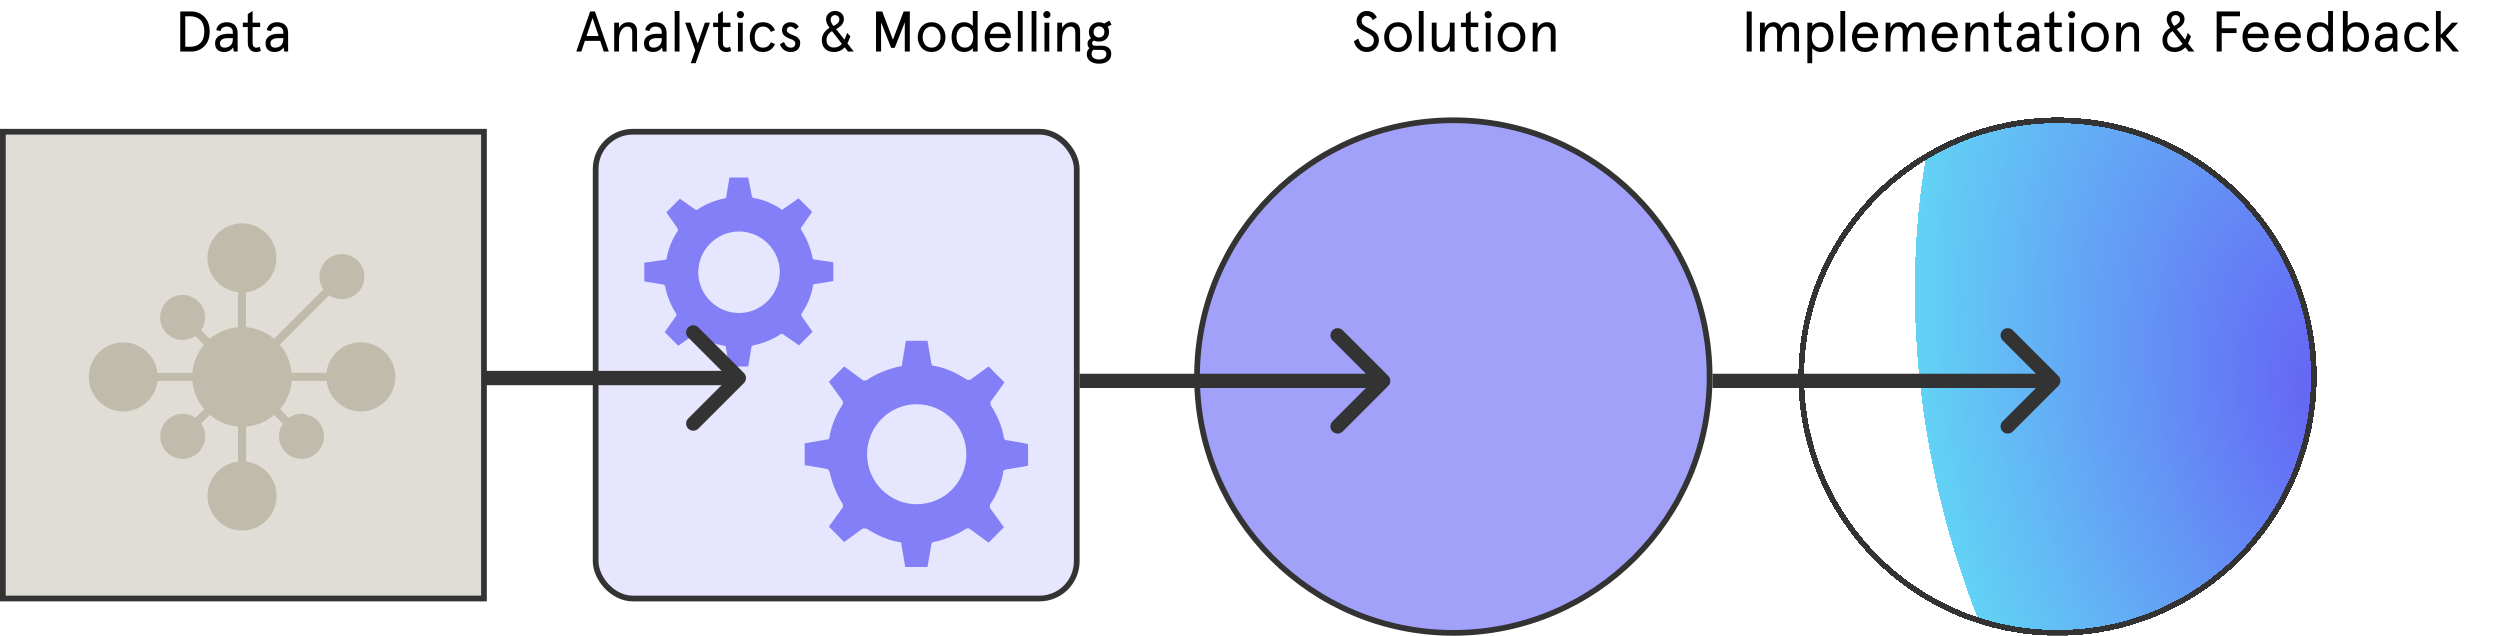 <svg width="873" height="222" viewBox="0 0 873 222" fill="none" xmlns="http://www.w3.org/2000/svg">
<rect x="208" y="46" width="168" height="163" rx="13" fill="#E7E6FF" stroke="#333333" stroke-width="2"/>
<g filter="url(#filter0_d_53_135)">
<circle cx="719.5" cy="131.5" r="90.5" fill="url(#paint0_radial_53_135)" shape-rendering="crispEdges"/>
<circle cx="719.5" cy="131.5" r="89.5" stroke="#333333" stroke-width="2" shape-rendering="crispEdges"/>
</g>
<path d="M62.94 18V4H66.78C68.593 4 70.12 4.627 71.36 5.88C72.6 7.12 73.22 8.827 73.22 11C73.22 13.16 72.6 14.873 71.36 16.14C70.12 17.38 68.593 18 66.78 18H62.94ZM66.48 5.68H64.7V16.32H66.48C67.147 16.32 67.76 16.227 68.32 16.04C68.893 15.84 69.407 15.54 69.86 15.14C70.327 14.74 70.687 14.187 70.94 13.48C71.207 12.773 71.34 11.947 71.34 11C71.34 10.053 71.207 9.227 70.94 8.52C70.687 7.813 70.327 7.26 69.86 6.86C69.407 6.46 68.893 6.167 68.32 5.98C67.76 5.78 67.147 5.68 66.48 5.68ZM76.824 15.1C76.824 15.58 76.964 15.96 77.244 16.24C77.537 16.507 77.95 16.64 78.484 16.64C79.257 16.64 79.917 16.393 80.464 15.9C81.024 15.407 81.304 14.627 81.304 13.56V13.32H79.504C78.65 13.32 77.99 13.473 77.524 13.78C77.057 14.087 76.824 14.527 76.824 15.1ZM82.984 11.56V18H81.664L81.384 16.58C80.65 17.633 79.597 18.16 78.224 18.16C77.277 18.16 76.517 17.9 75.944 17.38C75.384 16.86 75.104 16.1 75.104 15.1C75.104 14.047 75.504 13.233 76.304 12.66C77.117 12.087 78.237 11.8 79.664 11.8H81.304V11.36C81.304 9.973 80.57 9.28 79.104 9.28C78.57 9.28 78.11 9.42 77.724 9.7C77.35 9.98 77.11 10.367 77.004 10.86L75.524 10.52C75.657 9.68 76.044 9.013 76.684 8.52C77.337 8.013 78.144 7.76 79.104 7.76C80.304 7.76 81.25 8.08 81.944 8.72C82.637 9.36 82.984 10.307 82.984 11.56ZM86.531 9.44H84.791V7.92H86.531V4.9L88.211 3.84V7.92H90.851V9.44H88.211V14.98C88.211 15.513 88.325 15.927 88.551 16.22C88.791 16.5 89.125 16.64 89.551 16.64C90.005 16.64 90.385 16.533 90.691 16.32L91.091 17.78C90.665 18.033 90.118 18.16 89.451 18.16C88.545 18.16 87.831 17.873 87.311 17.3C86.791 16.727 86.531 15.907 86.531 14.84V9.44ZM94.451 15.1C94.451 15.58 94.591 15.96 94.871 16.24C95.164 16.507 95.578 16.64 96.111 16.64C96.884 16.64 97.544 16.393 98.091 15.9C98.651 15.407 98.931 14.627 98.931 13.56V13.32H97.131C96.278 13.32 95.618 13.473 95.151 13.78C94.684 14.087 94.451 14.527 94.451 15.1ZM100.611 11.56V18H99.291L99.011 16.58C98.278 17.633 97.224 18.16 95.851 18.16C94.904 18.16 94.144 17.9 93.571 17.38C93.011 16.86 92.731 16.1 92.731 15.1C92.731 14.047 93.131 13.233 93.931 12.66C94.744 12.087 95.864 11.8 97.291 11.8H98.931V11.36C98.931 9.973 98.198 9.28 96.731 9.28C96.198 9.28 95.738 9.42 95.351 9.7C94.978 9.98 94.738 10.367 94.631 10.86L93.151 10.52C93.284 9.68 93.671 9.013 94.311 8.52C94.964 8.013 95.771 7.76 96.731 7.76C97.931 7.76 98.878 8.08 99.571 8.72C100.264 9.36 100.611 10.307 100.611 11.56Z" fill="black"/>
<path d="M201.24 18L206.08 4H207.76L212.6 18H210.84L209.6 14.26H204.24L203 18H201.24ZM209.04 12.58L206.92 6.28L204.8 12.58H209.04ZM222.456 10.9V18H220.776V11.34C220.776 9.967 220.196 9.28 219.036 9.28C218.263 9.28 217.583 9.693 216.996 10.52C216.436 11.347 216.156 12.433 216.156 13.78V18H214.476V7.92H216.156V9.78C216.916 8.433 218.029 7.76 219.496 7.76C220.416 7.76 221.136 8.033 221.656 8.58C222.189 9.127 222.456 9.9 222.456 10.9ZM226.604 15.1C226.604 15.58 226.744 15.96 227.024 16.24C227.317 16.507 227.731 16.64 228.264 16.64C229.037 16.64 229.697 16.393 230.244 15.9C230.804 15.407 231.084 14.627 231.084 13.56V13.32H229.284C228.431 13.32 227.771 13.473 227.304 13.78C226.837 14.087 226.604 14.527 226.604 15.1ZM232.764 11.56V18H231.444L231.164 16.58C230.431 17.633 229.377 18.16 228.004 18.16C227.057 18.16 226.297 17.9 225.724 17.38C225.164 16.86 224.884 16.1 224.884 15.1C224.884 14.047 225.284 13.233 226.084 12.66C226.897 12.087 228.017 11.8 229.444 11.8H231.084V11.36C231.084 9.973 230.351 9.28 228.884 9.28C228.351 9.28 227.891 9.42 227.504 9.7C227.131 9.98 226.891 10.367 226.784 10.86L225.304 10.52C225.437 9.68 225.824 9.013 226.464 8.52C227.117 8.013 227.924 7.76 228.884 7.76C230.084 7.76 231.031 8.08 231.724 8.72C232.417 9.36 232.764 10.307 232.764 11.56ZM235.598 18V3.84H237.278V18H235.598ZM243.65 15.2L246.15 7.92H247.91L242.91 22.08H241.19L242.79 17.58L239.25 7.92H241.09L243.65 15.2ZM250.756 9.44H249.016V7.92H250.756V4.9L252.436 3.84V7.92H255.076V9.44H252.436V14.98C252.436 15.513 252.549 15.927 252.776 16.22C253.016 16.5 253.349 16.64 253.776 16.64C254.229 16.64 254.609 16.533 254.916 16.32L255.316 17.78C254.889 18.033 254.342 18.16 253.676 18.16C252.769 18.16 252.056 17.873 251.536 17.3C251.016 16.727 250.756 15.907 250.756 14.84V9.44ZM257.695 18V7.92H259.375V18H257.695ZM257.275 5.12C257.275 4.76 257.395 4.46 257.635 4.22C257.875 3.967 258.175 3.84 258.535 3.84C258.895 3.84 259.195 3.967 259.435 4.22C259.675 4.46 259.795 4.76 259.795 5.12C259.795 5.467 259.675 5.76 259.435 6C259.195 6.24 258.895 6.36 258.535 6.36C258.175 6.36 257.875 6.24 257.635 6C257.395 5.76 257.275 5.467 257.275 5.12ZM269.172 14.78L270.632 15.38C269.819 17.233 268.412 18.16 266.412 18.16C264.946 18.16 263.812 17.66 263.012 16.66C262.226 15.633 261.832 14.4 261.832 12.96C261.832 11.52 262.226 10.293 263.012 9.28C263.812 8.267 264.946 7.76 266.412 7.76C268.412 7.76 269.819 8.687 270.632 10.54L269.172 11.14C268.626 9.9 267.706 9.28 266.412 9.28C265.506 9.28 264.799 9.62 264.292 10.3C263.799 10.967 263.552 11.853 263.552 12.96C263.552 14.067 263.799 14.96 264.292 15.64C264.799 16.307 265.506 16.64 266.412 16.64C267.706 16.64 268.626 16.02 269.172 14.78ZM276.034 7.76C277.261 7.76 278.234 8.273 278.954 9.3L277.814 10.28C277.187 9.613 276.574 9.28 275.974 9.28C275.614 9.28 275.321 9.4 275.094 9.64C274.867 9.867 274.754 10.173 274.754 10.56C274.754 10.88 274.914 11.167 275.234 11.42C275.554 11.66 275.941 11.873 276.394 12.06C276.861 12.233 277.321 12.427 277.774 12.64C278.241 12.853 278.634 13.16 278.954 13.56C279.274 13.947 279.434 14.413 279.434 14.96C279.434 15.96 279.134 16.747 278.534 17.32C277.934 17.88 277.121 18.16 276.094 18.16C275.187 18.16 274.407 17.913 273.754 17.42C273.114 16.913 272.641 16.253 272.334 15.44L273.754 14.66C274.287 15.98 275.067 16.64 276.094 16.64C277.174 16.64 277.714 16.113 277.714 15.06C277.714 14.473 277.167 13.987 276.074 13.6C275.714 13.467 275.434 13.36 275.234 13.28C275.034 13.187 274.774 13.047 274.454 12.86C274.147 12.673 273.907 12.487 273.734 12.3C273.561 12.113 273.407 11.867 273.274 11.56C273.141 11.253 273.074 10.913 273.074 10.54C273.074 9.727 273.347 9.06 273.894 8.54C274.441 8.02 275.154 7.76 276.034 7.76ZM291.204 18.16C289.911 18.16 288.884 17.787 288.124 17.04C287.364 16.293 286.984 15.28 286.984 14C286.984 13.04 287.244 12.187 287.764 11.44C288.324 10.68 288.964 10.113 289.684 9.74C288.871 8.647 288.464 7.673 288.464 6.82C288.464 5.953 288.758 5.24 289.344 4.68C289.944 4.12 290.684 3.84 291.564 3.84C292.511 3.84 293.264 4.107 293.824 4.64C294.398 5.16 294.684 5.827 294.684 6.64C294.684 7.2 294.518 7.767 294.184 8.34C293.811 8.967 293.071 9.573 291.964 10.16L294.884 13.86C295.164 13.287 295.478 12.493 295.824 11.48L296.944 12.7C296.584 13.7 296.238 14.52 295.904 15.16L298.144 18H296.124L294.944 16.52C293.984 17.613 292.738 18.16 291.204 18.16ZM291.204 16.6C292.351 16.6 293.278 16.167 293.984 15.3L290.544 10.88C289.264 11.6 288.624 12.653 288.624 14.04C288.624 14.827 288.864 15.453 289.344 15.92C289.838 16.373 290.458 16.6 291.204 16.6ZM290.064 6.9C290.064 7.5 290.391 8.227 291.044 9.08C291.751 8.733 292.271 8.38 292.604 8.02C292.938 7.66 293.104 7.233 293.104 6.74C293.104 6.327 292.958 5.98 292.664 5.7C292.371 5.42 292.004 5.28 291.564 5.28C291.124 5.28 290.764 5.433 290.484 5.74C290.204 6.033 290.064 6.42 290.064 6.9ZM305.911 18V4H308.071L311.811 13.86L315.551 4H317.711V18H315.951V7.8L312.431 16.72H311.191L307.671 7.8V18H305.911ZM321.796 16.64C320.916 15.627 320.476 14.4 320.476 12.96C320.476 11.547 320.916 10.327 321.796 9.3C322.703 8.273 323.876 7.76 325.316 7.76C326.769 7.76 327.936 8.273 328.816 9.3C329.709 10.313 330.156 11.533 330.156 12.96C330.156 14.4 329.709 15.627 328.816 16.64C327.936 17.653 326.769 18.16 325.316 18.16C323.863 18.16 322.689 17.653 321.796 16.64ZM323.016 10.38C322.469 11.113 322.196 11.973 322.196 12.96C322.196 13.947 322.469 14.813 323.016 15.56C323.576 16.28 324.343 16.64 325.316 16.64C326.303 16.64 327.063 16.28 327.596 15.56C328.156 14.813 328.436 13.947 328.436 12.96C328.436 11.96 328.156 11.1 327.596 10.38C327.063 9.647 326.303 9.28 325.316 9.28C324.343 9.28 323.576 9.647 323.016 10.38ZM336.768 7.76C337.381 7.76 337.974 7.907 338.548 8.2C339.148 8.507 339.534 8.813 339.708 9.12V3.84H341.388V18H339.708V16.76C339.454 17.16 339.048 17.493 338.488 17.76C337.928 18.027 337.354 18.16 336.768 18.16C335.354 18.16 334.254 17.693 333.468 16.76C332.681 15.813 332.288 14.547 332.288 12.96C332.288 11.373 332.681 10.113 333.468 9.18C334.254 8.233 335.354 7.76 336.768 7.76ZM336.928 16.64C337.821 16.64 338.528 16.307 339.048 15.64C339.581 14.96 339.848 14.067 339.848 12.96C339.848 11.853 339.581 10.967 339.048 10.3C338.528 9.62 337.821 9.28 336.928 9.28C336.048 9.28 335.341 9.62 334.808 10.3C334.274 10.98 334.008 11.867 334.008 12.96C334.008 14.053 334.274 14.94 334.808 15.62C335.341 16.3 336.048 16.64 336.928 16.64ZM352.966 12.54V13.32H345.566C345.619 14.333 345.892 15.14 346.386 15.74C346.879 16.34 347.552 16.64 348.406 16.64C349.099 16.64 349.666 16.487 350.106 16.18C350.546 15.873 350.912 15.387 351.206 14.72L352.686 15.36C352.219 16.347 351.646 17.06 350.966 17.5C350.299 17.94 349.446 18.16 348.406 18.16C346.952 18.16 345.826 17.66 345.026 16.66C344.239 15.633 343.846 14.4 343.846 12.96C343.846 11.52 344.239 10.293 345.026 9.28C345.826 8.267 346.952 7.76 348.406 7.76C349.832 7.76 350.946 8.227 351.746 9.16C352.559 10.067 352.966 11.193 352.966 12.54ZM348.406 9.28C347.672 9.28 347.072 9.507 346.606 9.96C346.139 10.4 345.826 11.013 345.666 11.8H351.206C351.046 11.013 350.726 10.4 350.246 9.96C349.766 9.507 349.152 9.28 348.406 9.28ZM355.44 18V3.84H357.12V18H355.44ZM360.24 18V3.84H361.92V18H360.24ZM364.729 18V7.92H366.409V18H364.729ZM364.309 5.12C364.309 4.76 364.429 4.46 364.669 4.22C364.909 3.967 365.209 3.84 365.569 3.84C365.929 3.84 366.229 3.967 366.469 4.22C366.709 4.46 366.829 4.76 366.829 5.12C366.829 5.467 366.709 5.76 366.469 6C366.229 6.24 365.929 6.36 365.569 6.36C365.209 6.36 364.909 6.24 364.669 6C364.429 5.76 364.309 5.467 364.309 5.12ZM377.176 10.9V18H375.496V11.34C375.496 9.967 374.916 9.28 373.756 9.28C372.983 9.28 372.303 9.693 371.716 10.52C371.156 11.347 370.876 12.433 370.876 13.78V18H369.196V7.92H370.876V9.78C371.636 8.433 372.75 7.76 374.216 7.76C375.136 7.76 375.856 8.033 376.376 8.58C376.91 9.127 377.176 9.9 377.176 10.9ZM380.245 11.16C380.245 10.16 380.579 9.347 381.245 8.72C381.912 8.093 382.752 7.78 383.765 7.78C384.432 7.78 385.039 7.927 385.585 8.22L387.385 7.2L388.145 8.58L386.785 9.34C387.119 9.847 387.285 10.453 387.285 11.16C387.285 12.173 386.952 12.993 386.285 13.62C385.619 14.22 384.779 14.52 383.765 14.52C383.099 14.52 382.519 14.4 382.025 14.16C381.585 14.373 381.365 14.7 381.365 15.14C381.365 15.7 381.745 15.98 382.505 15.98H384.885C385.859 15.98 386.625 16.227 387.185 16.72C387.759 17.2 388.045 17.88 388.045 18.76C388.045 19.893 387.659 20.753 386.885 21.34C386.112 21.94 385.079 22.24 383.785 22.24C382.479 22.24 381.439 21.94 380.665 21.34C379.892 20.753 379.505 19.947 379.505 18.92C379.505 18.067 379.819 17.367 380.445 16.82C379.992 16.447 379.765 15.913 379.765 15.22C379.765 14.393 380.172 13.773 380.985 13.36C380.492 12.773 380.245 12.04 380.245 11.16ZM384.625 17.42H382.585C382.492 17.42 382.245 17.407 381.845 17.38C381.405 17.727 381.185 18.22 381.185 18.86C381.185 19.447 381.412 19.907 381.865 20.24C382.319 20.587 382.959 20.76 383.785 20.76C384.612 20.76 385.239 20.593 385.665 20.26C386.105 19.927 386.325 19.48 386.325 18.92C386.325 17.92 385.759 17.42 384.625 17.42ZM382.425 9.74C382.065 10.073 381.885 10.547 381.885 11.16C381.885 11.773 382.065 12.247 382.425 12.58C382.785 12.913 383.232 13.08 383.765 13.08C384.299 13.08 384.745 12.913 385.105 12.58C385.465 12.247 385.645 11.773 385.645 11.16C385.645 10.547 385.465 10.073 385.105 9.74C384.745 9.393 384.299 9.22 383.765 9.22C383.232 9.22 382.785 9.393 382.425 9.74Z" fill="black"/>
<path d="M480.8 6.08L479.38 7C479.073 6.453 478.747 6.073 478.4 5.86C478.067 5.633 477.653 5.52 477.16 5.52C476.68 5.52 476.28 5.693 475.96 6.04C475.64 6.373 475.48 6.78 475.48 7.26C475.48 7.913 475.753 8.453 476.3 8.88C476.687 9.147 476.953 9.32 477.1 9.4L478.18 9.96C478.94 10.347 479.553 10.713 480.02 11.06C480.967 11.767 481.467 12.74 481.52 13.98C481.52 15.1 481.16 16.053 480.44 16.84C479.64 17.72 478.6 18.16 477.32 18.16C476.187 18.16 475.207 17.807 474.38 17.1C473.567 16.407 473.04 15.5 472.8 14.38L474.32 13.46C474.613 14.473 474.987 15.233 475.44 15.74C475.907 16.233 476.533 16.48 477.32 16.48C478.133 16.48 478.767 16.213 479.22 15.68C479.58 15.24 479.76 14.687 479.76 14.02C479.76 13.447 479.547 12.96 479.12 12.56C478.707 12.16 478.04 11.74 477.12 11.3C476.147 10.86 475.36 10.38 474.76 9.86C474.067 9.247 473.72 8.427 473.72 7.4C473.72 6.387 474.06 5.54 474.74 4.86C475.42 4.18 476.227 3.84 477.16 3.84C478.053 3.84 478.787 4.027 479.36 4.4C479.933 4.773 480.413 5.333 480.8 6.08ZM484.669 16.64C483.789 15.627 483.349 14.4 483.349 12.96C483.349 11.547 483.789 10.327 484.669 9.3C485.575 8.273 486.749 7.76 488.189 7.76C489.642 7.76 490.809 8.273 491.689 9.3C492.582 10.313 493.029 11.533 493.029 12.96C493.029 14.4 492.582 15.627 491.689 16.64C490.809 17.653 489.642 18.16 488.189 18.16C486.735 18.16 485.562 17.653 484.669 16.64ZM485.889 10.38C485.342 11.113 485.069 11.973 485.069 12.96C485.069 13.947 485.342 14.813 485.889 15.56C486.449 16.28 487.215 16.64 488.189 16.64C489.175 16.64 489.935 16.28 490.469 15.56C491.029 14.813 491.309 13.947 491.309 12.96C491.309 11.96 491.029 11.1 490.469 10.38C489.935 9.647 489.175 9.28 488.189 9.28C487.215 9.28 486.449 9.647 485.889 10.38ZM495.451 18V3.84H497.131V18H495.451ZM499.975 15.02V7.92H501.655V14.58C501.655 15.953 502.235 16.64 503.395 16.64C504.182 16.64 504.855 16.227 505.415 15.4C505.989 14.587 506.275 13.5 506.275 12.14V7.92H507.955V18H506.275V16.14C505.515 17.487 504.402 18.16 502.935 18.16C502.015 18.16 501.289 17.887 500.755 17.34C500.235 16.793 499.975 16.02 499.975 15.02ZM511.897 9.44H510.157V7.92H511.897V4.9L513.577 3.84V7.92H516.217V9.44H513.577V14.98C513.577 15.513 513.69 15.927 513.917 16.22C514.157 16.5 514.49 16.64 514.917 16.64C515.37 16.64 515.75 16.533 516.057 16.32L516.457 17.78C516.03 18.033 515.484 18.16 514.817 18.16C513.91 18.16 513.197 17.873 512.677 17.3C512.157 16.727 511.897 15.907 511.897 14.84V9.44ZM518.837 18V7.92H520.517V18H518.837ZM518.417 5.12C518.417 4.76 518.537 4.46 518.777 4.22C519.017 3.967 519.317 3.84 519.677 3.84C520.037 3.84 520.337 3.967 520.577 4.22C520.817 4.46 520.937 4.76 520.937 5.12C520.937 5.467 520.817 5.76 520.577 6C520.337 6.24 520.037 6.36 519.677 6.36C519.317 6.36 519.017 6.24 518.777 6C518.537 5.76 518.417 5.467 518.417 5.12ZM524.294 16.64C523.414 15.627 522.974 14.4 522.974 12.96C522.974 11.547 523.414 10.327 524.294 9.3C525.2 8.273 526.374 7.76 527.814 7.76C529.267 7.76 530.434 8.273 531.314 9.3C532.207 10.313 532.654 11.533 532.654 12.96C532.654 14.4 532.207 15.627 531.314 16.64C530.434 17.653 529.267 18.16 527.814 18.16C526.36 18.16 525.187 17.653 524.294 16.64ZM525.514 10.38C524.967 11.113 524.694 11.973 524.694 12.96C524.694 13.947 524.967 14.813 525.514 15.56C526.074 16.28 526.84 16.64 527.814 16.64C528.8 16.64 529.56 16.28 530.094 15.56C530.654 14.813 530.934 13.947 530.934 12.96C530.934 11.96 530.654 11.1 530.094 10.38C529.56 9.647 528.8 9.28 527.814 9.28C526.84 9.28 526.074 9.647 525.514 10.38ZM543.213 10.9V18H541.533V11.34C541.533 9.967 540.953 9.28 539.793 9.28C539.02 9.28 538.34 9.693 537.753 10.52C537.193 11.347 536.913 12.433 536.913 13.78V18H535.233V7.92H536.913V9.78C537.673 8.433 538.786 7.76 540.253 7.76C541.173 7.76 541.893 8.033 542.413 8.58C542.946 9.127 543.213 9.9 543.213 10.9Z" fill="black"/>
<path d="M609.94 18V4H611.7V18H609.94ZM628.221 10.9V18H626.541V11.26C626.541 9.94 626.001 9.28 624.921 9.28C624.148 9.28 623.508 9.7 623.001 10.54C622.495 11.367 622.241 12.473 622.241 13.86V18H620.561V11.26C620.561 9.94 620.021 9.28 618.941 9.28C618.168 9.28 617.528 9.7 617.021 10.54C616.515 11.367 616.261 12.473 616.261 13.86V18H614.581V7.92H616.261V9.78C616.941 8.433 617.988 7.76 619.401 7.76C620.095 7.76 620.675 7.947 621.141 8.32C621.621 8.68 621.941 9.193 622.101 9.86C622.848 8.46 623.941 7.76 625.381 7.76C626.288 7.76 626.988 8.033 627.481 8.58C627.975 9.127 628.221 9.9 628.221 10.9ZM635.759 18.16C635.146 18.16 634.553 18.013 633.979 17.72C633.379 17.413 632.993 17.107 632.819 16.8V22.08H631.139V7.92H632.819V9.16C633.073 8.76 633.479 8.427 634.039 8.16C634.599 7.893 635.173 7.76 635.759 7.76C637.173 7.76 638.273 8.233 639.059 9.18C639.846 10.113 640.239 11.373 640.239 12.96C640.239 14.547 639.846 15.813 639.059 16.76C638.273 17.693 637.173 18.16 635.759 18.16ZM635.599 9.28C634.706 9.28 633.993 9.62 633.459 10.3C632.939 10.967 632.679 11.853 632.679 12.96C632.679 14.067 632.939 14.96 633.459 15.64C633.993 16.307 634.706 16.64 635.599 16.64C636.479 16.64 637.186 16.3 637.719 15.62C638.253 14.94 638.519 14.053 638.519 12.96C638.519 11.867 638.253 10.98 637.719 10.3C637.186 9.62 636.479 9.28 635.599 9.28ZM642.657 18V3.84H644.337V18H642.657ZM655.838 12.54V13.32H648.438C648.491 14.333 648.764 15.14 649.258 15.74C649.751 16.34 650.424 16.64 651.278 16.64C651.971 16.64 652.538 16.487 652.978 16.18C653.418 15.873 653.784 15.387 654.078 14.72L655.558 15.36C655.091 16.347 654.518 17.06 653.838 17.5C653.171 17.94 652.318 18.16 651.278 18.16C649.824 18.16 648.698 17.66 647.898 16.66C647.111 15.633 646.718 14.4 646.718 12.96C646.718 11.52 647.111 10.293 647.898 9.28C648.698 8.267 649.824 7.76 651.278 7.76C652.704 7.76 653.818 8.227 654.618 9.16C655.431 10.067 655.838 11.193 655.838 12.54ZM651.278 9.28C650.544 9.28 649.944 9.507 649.478 9.96C649.011 10.4 648.698 11.013 648.538 11.8H654.078C653.918 11.013 653.598 10.4 653.118 9.96C652.638 9.507 652.024 9.28 651.278 9.28ZM672.109 10.9V18H670.429V11.26C670.429 9.94 669.889 9.28 668.809 9.28C668.036 9.28 667.396 9.7 666.889 10.54C666.382 11.367 666.129 12.473 666.129 13.86V18H664.449V11.26C664.449 9.94 663.909 9.28 662.829 9.28C662.056 9.28 661.416 9.7 660.909 10.54C660.402 11.367 660.149 12.473 660.149 13.86V18H658.469V7.92H660.149V9.78C660.829 8.433 661.876 7.76 663.289 7.76C663.982 7.76 664.562 7.947 665.029 8.32C665.509 8.68 665.829 9.193 665.989 9.86C666.736 8.46 667.829 7.76 669.269 7.76C670.176 7.76 670.876 8.033 671.369 8.58C671.862 9.127 672.109 9.9 672.109 10.9ZM683.66 12.54V13.32H676.26C676.313 14.333 676.587 15.14 677.08 15.74C677.573 16.34 678.247 16.64 679.1 16.64C679.793 16.64 680.36 16.487 680.8 16.18C681.24 15.873 681.607 15.387 681.9 14.72L683.38 15.36C682.913 16.347 682.34 17.06 681.66 17.5C680.993 17.94 680.14 18.16 679.1 18.16C677.647 18.16 676.52 17.66 675.72 16.66C674.933 15.633 674.54 14.4 674.54 12.96C674.54 11.52 674.933 10.293 675.72 9.28C676.52 8.267 677.647 7.76 679.1 7.76C680.527 7.76 681.64 8.227 682.44 9.16C683.253 10.067 683.66 11.193 683.66 12.54ZM679.1 9.28C678.367 9.28 677.767 9.507 677.3 9.96C676.833 10.4 676.52 11.013 676.36 11.8H681.9C681.74 11.013 681.42 10.4 680.94 9.96C680.46 9.507 679.847 9.28 679.1 9.28ZM694.311 10.9V18H692.631V11.34C692.631 9.967 692.051 9.28 690.891 9.28C690.117 9.28 689.437 9.693 688.851 10.52C688.291 11.347 688.011 12.433 688.011 13.78V18H686.331V7.92H688.011V9.78C688.771 8.433 689.884 7.76 691.351 7.76C692.271 7.76 692.991 8.033 693.511 8.58C694.044 9.127 694.311 9.9 694.311 10.9ZM698.015 9.44H696.275V7.92H698.015V4.9L699.695 3.84V7.92H702.335V9.44H699.695V14.98C699.695 15.513 699.808 15.927 700.035 16.22C700.275 16.5 700.608 16.64 701.035 16.64C701.488 16.64 701.868 16.533 702.175 16.32L702.575 17.78C702.148 18.033 701.602 18.16 700.935 18.16C700.028 18.16 699.315 17.873 698.795 17.3C698.275 16.727 698.015 15.907 698.015 14.84V9.44ZM705.935 15.1C705.935 15.58 706.075 15.96 706.355 16.24C706.648 16.507 707.061 16.64 707.595 16.64C708.368 16.64 709.028 16.393 709.575 15.9C710.135 15.407 710.415 14.627 710.415 13.56V13.32H708.615C707.761 13.32 707.101 13.473 706.635 13.78C706.168 14.087 705.935 14.527 705.935 15.1ZM712.095 11.56V18H710.775L710.495 16.58C709.761 17.633 708.708 18.16 707.335 18.16C706.388 18.16 705.628 17.9 705.055 17.38C704.495 16.86 704.215 16.1 704.215 15.1C704.215 14.047 704.615 13.233 705.415 12.66C706.228 12.087 707.348 11.8 708.775 11.8H710.415V11.36C710.415 9.973 709.681 9.28 708.215 9.28C707.681 9.28 707.221 9.42 706.835 9.7C706.461 9.98 706.221 10.367 706.115 10.86L704.635 10.52C704.768 9.68 705.155 9.013 705.795 8.52C706.448 8.013 707.255 7.76 708.215 7.76C709.415 7.76 710.361 8.08 711.055 8.72C711.748 9.36 712.095 10.307 712.095 11.56ZM715.642 9.44H713.902V7.92H715.642V4.9L717.322 3.84V7.92H719.962V9.44H717.322V14.98C717.322 15.513 717.436 15.927 717.662 16.22C717.902 16.5 718.236 16.64 718.662 16.64C719.116 16.64 719.496 16.533 719.802 16.32L720.202 17.78C719.776 18.033 719.229 18.16 718.562 18.16C717.656 18.16 716.942 17.873 716.422 17.3C715.902 16.727 715.642 15.907 715.642 14.84V9.44ZM722.582 18V7.92H724.262V18H722.582ZM722.162 5.12C722.162 4.76 722.282 4.46 722.522 4.22C722.762 3.967 723.062 3.84 723.422 3.84C723.782 3.84 724.082 3.967 724.322 4.22C724.562 4.46 724.682 4.76 724.682 5.12C724.682 5.467 724.562 5.76 724.322 6C724.082 6.24 723.782 6.36 723.422 6.36C723.062 6.36 722.762 6.24 722.522 6C722.282 5.76 722.162 5.467 722.162 5.12ZM728.039 16.64C727.159 15.627 726.719 14.4 726.719 12.96C726.719 11.547 727.159 10.327 728.039 9.3C728.946 8.273 730.119 7.76 731.559 7.76C733.012 7.76 734.179 8.273 735.059 9.3C735.952 10.313 736.399 11.533 736.399 12.96C736.399 14.4 735.952 15.627 735.059 16.64C734.179 17.653 733.012 18.16 731.559 18.16C730.106 18.16 728.932 17.653 728.039 16.64ZM729.259 10.38C728.712 11.113 728.439 11.973 728.439 12.96C728.439 13.947 728.712 14.813 729.259 15.56C729.819 16.28 730.586 16.64 731.559 16.64C732.546 16.64 733.306 16.28 733.839 15.56C734.399 14.813 734.679 13.947 734.679 12.96C734.679 11.96 734.399 11.1 733.839 10.38C733.306 9.647 732.546 9.28 731.559 9.28C730.586 9.28 729.819 9.647 729.259 10.38ZM746.958 10.9V18H745.278V11.34C745.278 9.967 744.698 9.28 743.538 9.28C742.765 9.28 742.085 9.693 741.498 10.52C740.938 11.347 740.658 12.433 740.658 13.78V18H738.978V7.92H740.658V9.78C741.418 8.433 742.532 7.76 743.998 7.76C744.918 7.76 745.638 8.033 746.158 8.58C746.692 9.127 746.958 9.9 746.958 10.9ZM759.353 18.16C758.059 18.16 757.033 17.787 756.273 17.04C755.513 16.293 755.133 15.28 755.133 14C755.133 13.04 755.393 12.187 755.913 11.44C756.473 10.68 757.113 10.113 757.833 9.74C757.019 8.647 756.613 7.673 756.613 6.82C756.613 5.953 756.906 5.24 757.493 4.68C758.093 4.12 758.833 3.84 759.713 3.84C760.659 3.84 761.413 4.107 761.973 4.64C762.546 5.16 762.833 5.827 762.833 6.64C762.833 7.2 762.666 7.767 762.333 8.34C761.959 8.967 761.219 9.573 760.113 10.16L763.033 13.86C763.313 13.287 763.626 12.493 763.973 11.48L765.093 12.7C764.733 13.7 764.386 14.52 764.053 15.16L766.293 18H764.273L763.093 16.52C762.133 17.613 760.886 18.16 759.353 18.16ZM759.353 16.6C760.499 16.6 761.426 16.167 762.133 15.3L758.693 10.88C757.413 11.6 756.773 12.653 756.773 14.04C756.773 14.827 757.013 15.453 757.493 15.92C757.986 16.373 758.606 16.6 759.353 16.6ZM758.213 6.9C758.213 7.5 758.539 8.227 759.193 9.08C759.899 8.733 760.419 8.38 760.753 8.02C761.086 7.66 761.253 7.233 761.253 6.74C761.253 6.327 761.106 5.98 760.813 5.7C760.519 5.42 760.153 5.28 759.713 5.28C759.273 5.28 758.913 5.433 758.633 5.74C758.353 6.033 758.213 6.42 758.213 6.9ZM774.06 18V4H782.2V5.68H775.82V9.86H781V11.54H775.82V18H774.06ZM792.198 12.54V13.32H784.798C784.851 14.333 785.124 15.14 785.618 15.74C786.111 16.34 786.784 16.64 787.638 16.64C788.331 16.64 788.898 16.487 789.338 16.18C789.778 15.873 790.144 15.387 790.438 14.72L791.918 15.36C791.451 16.347 790.878 17.06 790.198 17.5C789.531 17.94 788.678 18.16 787.638 18.16C786.184 18.16 785.058 17.66 784.258 16.66C783.471 15.633 783.078 14.4 783.078 12.96C783.078 11.52 783.471 10.293 784.258 9.28C785.058 8.267 786.184 7.76 787.638 7.76C789.064 7.76 790.178 8.227 790.978 9.16C791.791 10.067 792.198 11.193 792.198 12.54ZM787.638 9.28C786.904 9.28 786.304 9.507 785.838 9.96C785.371 10.4 785.058 11.013 784.898 11.8H790.438C790.278 11.013 789.958 10.4 789.478 9.96C788.998 9.507 788.384 9.28 787.638 9.28ZM803.443 12.54V13.32H796.043C796.096 14.333 796.37 15.14 796.863 15.74C797.356 16.34 798.03 16.64 798.883 16.64C799.576 16.64 800.143 16.487 800.583 16.18C801.023 15.873 801.39 15.387 801.683 14.72L803.163 15.36C802.696 16.347 802.123 17.06 801.443 17.5C800.776 17.94 799.923 18.16 798.883 18.16C797.43 18.16 796.303 17.66 795.503 16.66C794.716 15.633 794.323 14.4 794.323 12.96C794.323 11.52 794.716 10.293 795.503 9.28C796.303 8.267 797.43 7.76 798.883 7.76C800.31 7.76 801.423 8.227 802.223 9.16C803.036 10.067 803.443 11.193 803.443 12.54ZM798.883 9.28C798.15 9.28 797.55 9.507 797.083 9.96C796.616 10.4 796.303 11.013 796.143 11.8H801.683C801.523 11.013 801.203 10.4 800.723 9.96C800.243 9.507 799.63 9.28 798.883 9.28ZM810.048 7.76C810.662 7.76 811.255 7.907 811.828 8.2C812.428 8.507 812.815 8.813 812.988 9.12V3.84H814.668V18H812.988V16.76C812.735 17.16 812.328 17.493 811.768 17.76C811.208 18.027 810.635 18.16 810.048 18.16C808.635 18.16 807.535 17.693 806.748 16.76C805.962 15.813 805.568 14.547 805.568 12.96C805.568 11.373 805.962 10.113 806.748 9.18C807.535 8.233 808.635 7.76 810.048 7.76ZM810.208 16.64C811.102 16.64 811.808 16.307 812.328 15.64C812.862 14.96 813.128 14.067 813.128 12.96C813.128 11.853 812.862 10.967 812.328 10.3C811.808 9.62 811.102 9.28 810.208 9.28C809.328 9.28 808.622 9.62 808.088 10.3C807.555 10.98 807.288 11.867 807.288 12.96C807.288 14.053 807.555 14.94 808.088 15.62C808.622 16.3 809.328 16.64 810.208 16.64ZM822.76 18.16C822.173 18.16 821.6 18.027 821.04 17.76C820.48 17.493 820.073 17.16 819.82 16.76V18H818.14V3.84H819.82V9.12C819.993 8.813 820.38 8.507 820.98 8.2C821.553 7.907 822.147 7.76 822.76 7.76C824.173 7.76 825.273 8.233 826.06 9.18C826.847 10.113 827.24 11.373 827.24 12.96C827.24 14.547 826.847 15.813 826.06 16.76C825.273 17.693 824.173 18.16 822.76 18.16ZM822.6 9.28C821.707 9.28 820.993 9.62 820.46 10.3C819.94 10.967 819.68 11.853 819.68 12.96C819.68 14.067 819.94 14.96 820.46 15.64C820.993 16.307 821.707 16.64 822.6 16.64C823.48 16.64 824.187 16.3 824.72 15.62C825.253 14.94 825.52 14.053 825.52 12.96C825.52 11.867 825.253 10.98 824.72 10.3C824.187 9.62 823.48 9.28 822.6 9.28ZM831.01 15.1C831.01 15.58 831.15 15.96 831.43 16.24C831.724 16.507 832.137 16.64 832.67 16.64C833.444 16.64 834.104 16.393 834.65 15.9C835.21 15.407 835.49 14.627 835.49 13.56V13.32H833.69C832.837 13.32 832.177 13.473 831.71 13.78C831.244 14.087 831.01 14.527 831.01 15.1ZM837.17 11.56V18H835.85L835.57 16.58C834.837 17.633 833.784 18.16 832.41 18.16C831.464 18.16 830.704 17.9 830.13 17.38C829.57 16.86 829.29 16.1 829.29 15.1C829.29 14.047 829.69 13.233 830.49 12.66C831.304 12.087 832.424 11.8 833.85 11.8H835.49V11.36C835.49 9.973 834.757 9.28 833.29 9.28C832.757 9.28 832.297 9.42 831.91 9.7C831.537 9.98 831.297 10.367 831.19 10.86L829.71 10.52C829.844 9.68 830.23 9.013 830.87 8.52C831.524 8.013 832.33 7.76 833.29 7.76C834.49 7.76 835.437 8.08 836.13 8.72C836.824 9.36 837.17 10.307 837.17 11.56ZM846.898 14.78L848.358 15.38C847.545 17.233 846.138 18.16 844.138 18.16C842.671 18.16 841.538 17.66 840.738 16.66C839.951 15.633 839.558 14.4 839.558 12.96C839.558 11.52 839.951 10.293 840.738 9.28C841.538 8.267 842.671 7.76 844.138 7.76C846.138 7.76 847.545 8.687 848.358 10.54L846.898 11.14C846.351 9.9 845.431 9.28 844.138 9.28C843.231 9.28 842.525 9.62 842.018 10.3C841.525 10.967 841.278 11.853 841.278 12.96C841.278 14.067 841.525 14.96 842.018 15.64C842.525 16.307 843.231 16.64 844.138 16.64C845.431 16.64 846.351 16.02 846.898 14.78ZM850.626 18V3.84H852.306V12.14L856.226 7.92H858.386L854.106 12.54L858.706 18H856.566L852.306 12.94V18H850.626Z" fill="black"/>
<path d="M718.768 134.768C719.744 133.791 719.744 132.209 718.768 131.232L702.858 115.322C701.882 114.346 700.299 114.346 699.322 115.322C698.346 116.299 698.346 117.882 699.322 118.858L713.464 133L699.322 147.142C698.346 148.118 698.346 149.701 699.322 150.678C700.299 151.654 701.882 151.654 702.858 150.678L718.768 134.768ZM598 135.5L717 135.5L717 130.5L598 130.5L598 135.5Z" fill="#333333"/>
<circle cx="507.5" cy="131.5" r="89.5" fill="#6562F5" fill-opacity="0.6" stroke="#333333" stroke-width="2"/>
<path d="M484.768 134.768C485.744 133.791 485.744 132.209 484.768 131.232L468.858 115.322C467.882 114.346 466.299 114.346 465.322 115.322C464.346 116.299 464.346 117.882 465.322 118.858L479.464 133L465.322 147.142C464.346 148.118 464.346 149.701 465.322 150.678C466.299 151.654 467.882 151.654 468.858 150.678L484.768 134.768ZM377 135.5L483 135.5L483 130.5L377 130.5L377 135.5Z" fill="#333333"/>
<path d="M284.302 90.605H284.163H284.023L283.884 90.465C283.884 90.465 283.884 90.465 283.884 90.326C283.884 90.326 283.884 90.186 283.744 90.186C283.744 90.186 283.744 90.186 283.744 90.046C283.047 86.558 281.791 83.349 279.837 80.419C279.837 80.419 279.837 80.279 279.698 80.279V80.139V80V79.861V79.721V79.581L283.605 74L278.86 69.256L273.279 73.163C273.279 73.163 273.279 73.163 273.14 73.163C273 73.163 273 73.163 273 73.163C272.86 73.163 272.721 73.163 272.721 73.023C269.791 71.07 266.581 69.674 263.093 69.116C263.093 69.116 262.953 69.116 262.953 68.977C262.953 68.977 262.953 68.977 262.814 68.977L262.674 68.837C262.674 68.837 262.674 68.837 262.674 68.698C262.674 68.698 262.674 68.558 262.535 68.558C262.535 68.558 262.535 68.558 262.535 68.419L261.279 62H254.721L253.605 68.698V68.837V68.977C253.605 69.116 253.465 69.116 253.465 69.116C253.326 69.116 253.326 69.256 253.186 69.256C249.698 69.954 246.488 71.209 243.558 73.163C243.419 73.302 243.279 73.302 243.279 73.302C243.14 73.302 243.14 73.302 243.14 73.302H243L237.419 69.395L232.674 74.139L236.581 79.721C236.581 79.721 236.581 79.861 236.721 79.861V80V80.139V80.279V80.419V80.558C234.767 83.488 233.372 86.698 232.814 90.186C232.814 90.186 232.814 90.186 232.814 90.326C232.814 90.326 232.814 90.465 232.674 90.465C232.674 90.465 232.674 90.465 232.535 90.605L232.395 90.744C232.395 90.744 232.395 90.744 232.256 90.744H232.116L225 91.721V98.279L231.698 99.395H231.837C231.837 99.395 231.977 99.395 231.977 99.535L232.116 99.674C232.116 99.674 232.116 99.674 232.116 99.814C232.116 99.814 232.116 99.954 232.256 99.954C232.953 103.442 234.209 106.651 236.163 109.581V109.721V109.86V110V110.14V110.279C236.163 110.279 236.163 110.419 236.023 110.419L232.116 116L236.86 120.744L242.442 116.837C242.442 116.837 242.581 116.837 242.581 116.698H242.721H242.86H243C243 116.698 243 116.698 243.14 116.698C243.279 116.698 243.279 116.698 243.279 116.837C246.209 118.791 249.419 120.186 252.907 120.744H253.047H253.186C253.186 120.744 253.186 120.884 253.326 120.884L253.465 121.023V121.163V121.302L254.581 128H261.279L262.395 121.302V121.163V121.023C262.395 121.023 262.395 121.023 262.535 120.884L262.674 120.744C262.674 120.744 262.674 120.744 262.814 120.744C262.953 120.744 262.953 120.744 262.953 120.605C266.442 119.907 269.651 118.651 272.581 116.698C272.581 116.698 272.721 116.698 272.721 116.558C272.721 116.558 272.721 116.558 272.86 116.558H273H273.14C273.14 116.558 273.14 116.558 273.279 116.558C273.279 116.558 273.419 116.558 273.419 116.698L279 120.605L283.744 115.86L279.837 110.279V110.14V110V109.86V109.721C279.837 109.721 279.837 109.721 279.837 109.581C279.837 109.581 279.837 109.442 279.977 109.442C281.93 106.512 283.326 103.302 283.884 99.814V99.674V99.535L284.023 99.395C284.023 99.395 284.163 99.395 284.163 99.256C284.163 99.256 284.163 99.256 284.302 99.256L291 98.139V91.581L284.302 90.605ZM258.07 109.302C250.256 109.302 243.837 102.884 243.837 95.07C243.837 87.256 250.256 80.837 258.07 80.837C265.884 80.837 272.302 87.256 272.302 95.07C272.163 102.884 265.884 109.302 258.07 109.302Z" fill="#6562F5" fill-opacity="0.77"/>
<path d="M351.444 153.688H351.222H351L350.778 153.465C350.778 153.465 350.778 153.465 350.778 153.241C350.778 153.241 350.778 153.017 350.556 153.017C350.556 153.017 350.556 153.017 350.556 152.793C349.889 148.765 348.111 144.737 345.889 141.38V141.156V140.932V140.708V140.484V140.261C345.889 140.261 345.889 140.037 346.111 140.037L350.778 133.547L345.222 127.952L338.778 132.652H338.556C338.333 132.652 338.333 132.652 338.111 132.652C337.889 132.652 337.667 132.652 337.444 132.428C333.889 130.19 330.111 128.399 326.111 127.728H325.889H325.667L325.444 127.504C325.444 127.504 325.444 127.504 325.444 127.28C325.444 127.28 325.444 127.057 325.222 127.057C325.222 127.057 325.222 127.057 325.222 126.833L323.889 119H316.333L315 127.057V127.28V127.504L314.778 127.728C314.778 127.728 314.778 127.952 314.556 127.952H314.333H314.111C310.111 128.847 306.111 130.414 302.778 132.652C302.556 132.875 302.333 132.875 302.111 132.875C301.889 132.875 301.889 132.875 301.667 132.875C301.667 132.875 301.667 132.875 301.444 132.875L294.778 127.952L289.444 133.323L294.111 139.813C294.111 139.813 294.111 140.037 294.333 140.037V140.261V140.484V140.708V140.932V141.156C291.889 144.737 290.333 148.541 289.667 152.569C289.667 152.569 289.667 152.569 289.667 152.793C289.667 152.793 289.667 153.017 289.444 153.017C289.444 153.017 289.444 153.017 289.444 153.241L289.222 153.465C289.222 153.465 289.222 153.465 289 153.465H288.778L281 154.807V162.416L288.778 163.759C289 163.759 289.222 163.983 289.444 164.207C289.444 164.207 289.444 164.207 289.444 164.431C289.444 164.431 289.444 164.654 289.667 164.654C290.556 168.683 292.111 172.711 294.333 176.068V176.292V176.516V176.739V176.963V177.187C294.333 177.187 294.333 177.411 294.111 177.411L289.444 183.901L294.778 189.272L301.222 184.572H301.444H301.667H302.111C302.111 184.572 302.111 184.572 302.333 184.572H302.556C306.111 186.81 309.889 188.601 313.889 189.272H314.111H314.333L314.556 189.496C314.556 189.496 314.556 189.496 314.778 189.72V189.943V190.167L316.111 198H323.889L325.222 190.167C325.222 189.72 325.667 189.272 326.111 189.272C330.111 188.377 334.111 186.81 337.444 184.572H337.667H337.889H338.333C338.333 184.572 338.333 184.572 338.556 184.572C338.556 184.572 338.778 184.572 338.778 184.796L345.222 189.496L350.556 184.125L345.889 177.635C345.889 177.635 345.889 177.411 345.667 177.411C345.667 177.411 345.667 177.411 345.667 177.187V176.963V176.739V176.516V176.292C348.111 172.711 349.667 168.907 350.333 164.878V164.654V164.431L350.556 164.207C350.556 164.207 350.556 164.207 350.778 164.207C350.778 164.207 351 164.207 351 163.983H351.222L359 162.64V155.031L351.444 153.688ZM320.111 176.068C310.556 176.068 302.778 168.235 302.778 158.612C302.778 148.989 310.556 141.156 320.111 141.156C329.667 141.156 337.444 148.989 337.444 158.612C337.444 168.459 329.667 176.068 320.111 176.068Z" fill="#6562F5" fill-opacity="0.77"/>
<path d="M259.768 133.768C260.744 132.791 260.744 131.209 259.768 130.232L243.858 114.322C242.882 113.346 241.299 113.346 240.322 114.322C239.346 115.299 239.346 116.882 240.322 117.858L254.464 132L240.322 146.142C239.346 147.118 239.346 148.701 240.322 149.678C241.299 150.654 242.882 150.654 243.858 149.678L259.768 133.768ZM76 134.5H258V129.5H76V134.5Z" fill="#333333"/>
<rect x="1" y="46" width="168" height="163" fill="#E0DDD6" stroke="#333333" stroke-width="2"/>
<path d="M125.945 119.522C119.774 119.522 114.71 124.167 113.996 130.171H101.798C101.513 126.454 100.015 123.024 97.732 120.344L114.959 103.085C118.027 105.193 122.235 104.907 124.946 102.156C128.013 99.083 128.013 94.116 124.946 91.043C121.879 87.97 116.921 87.97 113.854 91.043C111.143 93.758 110.822 97.975 112.926 101.048L95.699 118.307C93.024 116.02 89.6 114.555 85.891 114.234V102.049C91.883 101.334 96.52 96.26 96.52 90.078C96.555 83.396 91.134 78 84.5 78C77.866 78 72.445 83.396 72.445 90.078C72.445 96.26 77.081 101.334 83.073 102.049V114.269C79.364 114.555 75.94 116.056 73.265 118.343L70.233 115.306C72.338 112.233 72.052 108.016 69.306 105.3C66.239 102.227 61.281 102.227 58.214 105.3C55.146 108.373 55.146 113.34 58.214 116.413C60.924 119.129 65.133 119.451 68.2 117.342L71.232 120.38C68.949 123.06 67.487 126.49 67.166 130.206H55.004C54.29 124.203 49.226 119.558 43.055 119.558C36.386 119.522 31 124.954 31 131.6C31 138.246 36.386 143.678 43.055 143.678C49.226 143.678 54.29 139.033 55.004 133.029H67.202C67.487 136.746 68.985 140.176 71.268 142.856L68.236 145.893C65.169 143.785 60.96 144.071 58.249 146.822C55.182 149.895 55.182 154.862 58.249 157.935C61.317 161.009 66.274 161.009 69.342 157.935C72.052 155.22 72.373 151.003 70.269 147.93L73.301 144.893C75.976 147.18 79.4 148.645 83.109 148.966V161.187C77.117 161.902 72.48 166.976 72.48 173.158C72.48 179.804 77.866 185.236 84.536 185.236C91.205 185.236 96.591 179.84 96.591 173.158C96.591 166.976 91.954 161.902 85.962 161.187V148.966C89.672 148.681 93.096 147.18 95.771 144.893L98.802 147.93C96.698 151.003 96.983 155.22 99.73 157.935C102.797 161.009 107.755 161.009 110.822 157.935C113.889 154.862 113.889 149.895 110.822 146.822C108.111 144.107 103.903 143.785 100.835 145.893L97.804 142.856C100.086 140.176 101.549 136.746 101.87 133.029H114.068C114.781 139.033 119.846 143.678 126.016 143.678C132.65 143.678 138.071 138.282 138.071 131.6C138.071 124.918 132.614 119.522 125.945 119.522Z" fill="#C1BBAC"/>
<defs>
<filter id="filter0_d_53_135" x="628" y="41" width="182" height="181" filterUnits="userSpaceOnUse" color-interpolation-filters="sRGB">
<feFlood flood-opacity="0" result="BackgroundImageFix"/>
<feColorMatrix in="SourceAlpha" type="matrix" values="0 0 0 0 0 0 0 0 0 0 0 0 0 0 0 0 0 0 127 0" result="hardAlpha"/>
<feOffset dx="-1"/>
<feComposite in2="hardAlpha" operator="out"/>
<feColorMatrix type="matrix" values="0 0 0 0 0.2 0 0 0 0 0.2 0 0 0 0 0.2 0 0 0 1 0"/>
<feBlend mode="normal" in2="BackgroundImageFix" result="effect1_dropShadow_53_135"/>
<feBlend mode="normal" in="SourceGraphic" in2="effect1_dropShadow_53_135" result="shape"/>
</filter>
<radialGradient id="paint0_radial_53_135" cx="0" cy="0" r="1" gradientUnits="userSpaceOnUse" gradientTransform="translate(820 139) rotate(166.726) scale(145.898 215.581)">
<stop offset="0.043" stop-color="#6562F5"/>
<stop offset="1" stop-color="#62D2F5"/>
<stop offset="1" stop-color="#6562F5" stop-opacity="0"/>
</radialGradient>
</defs>
</svg>
